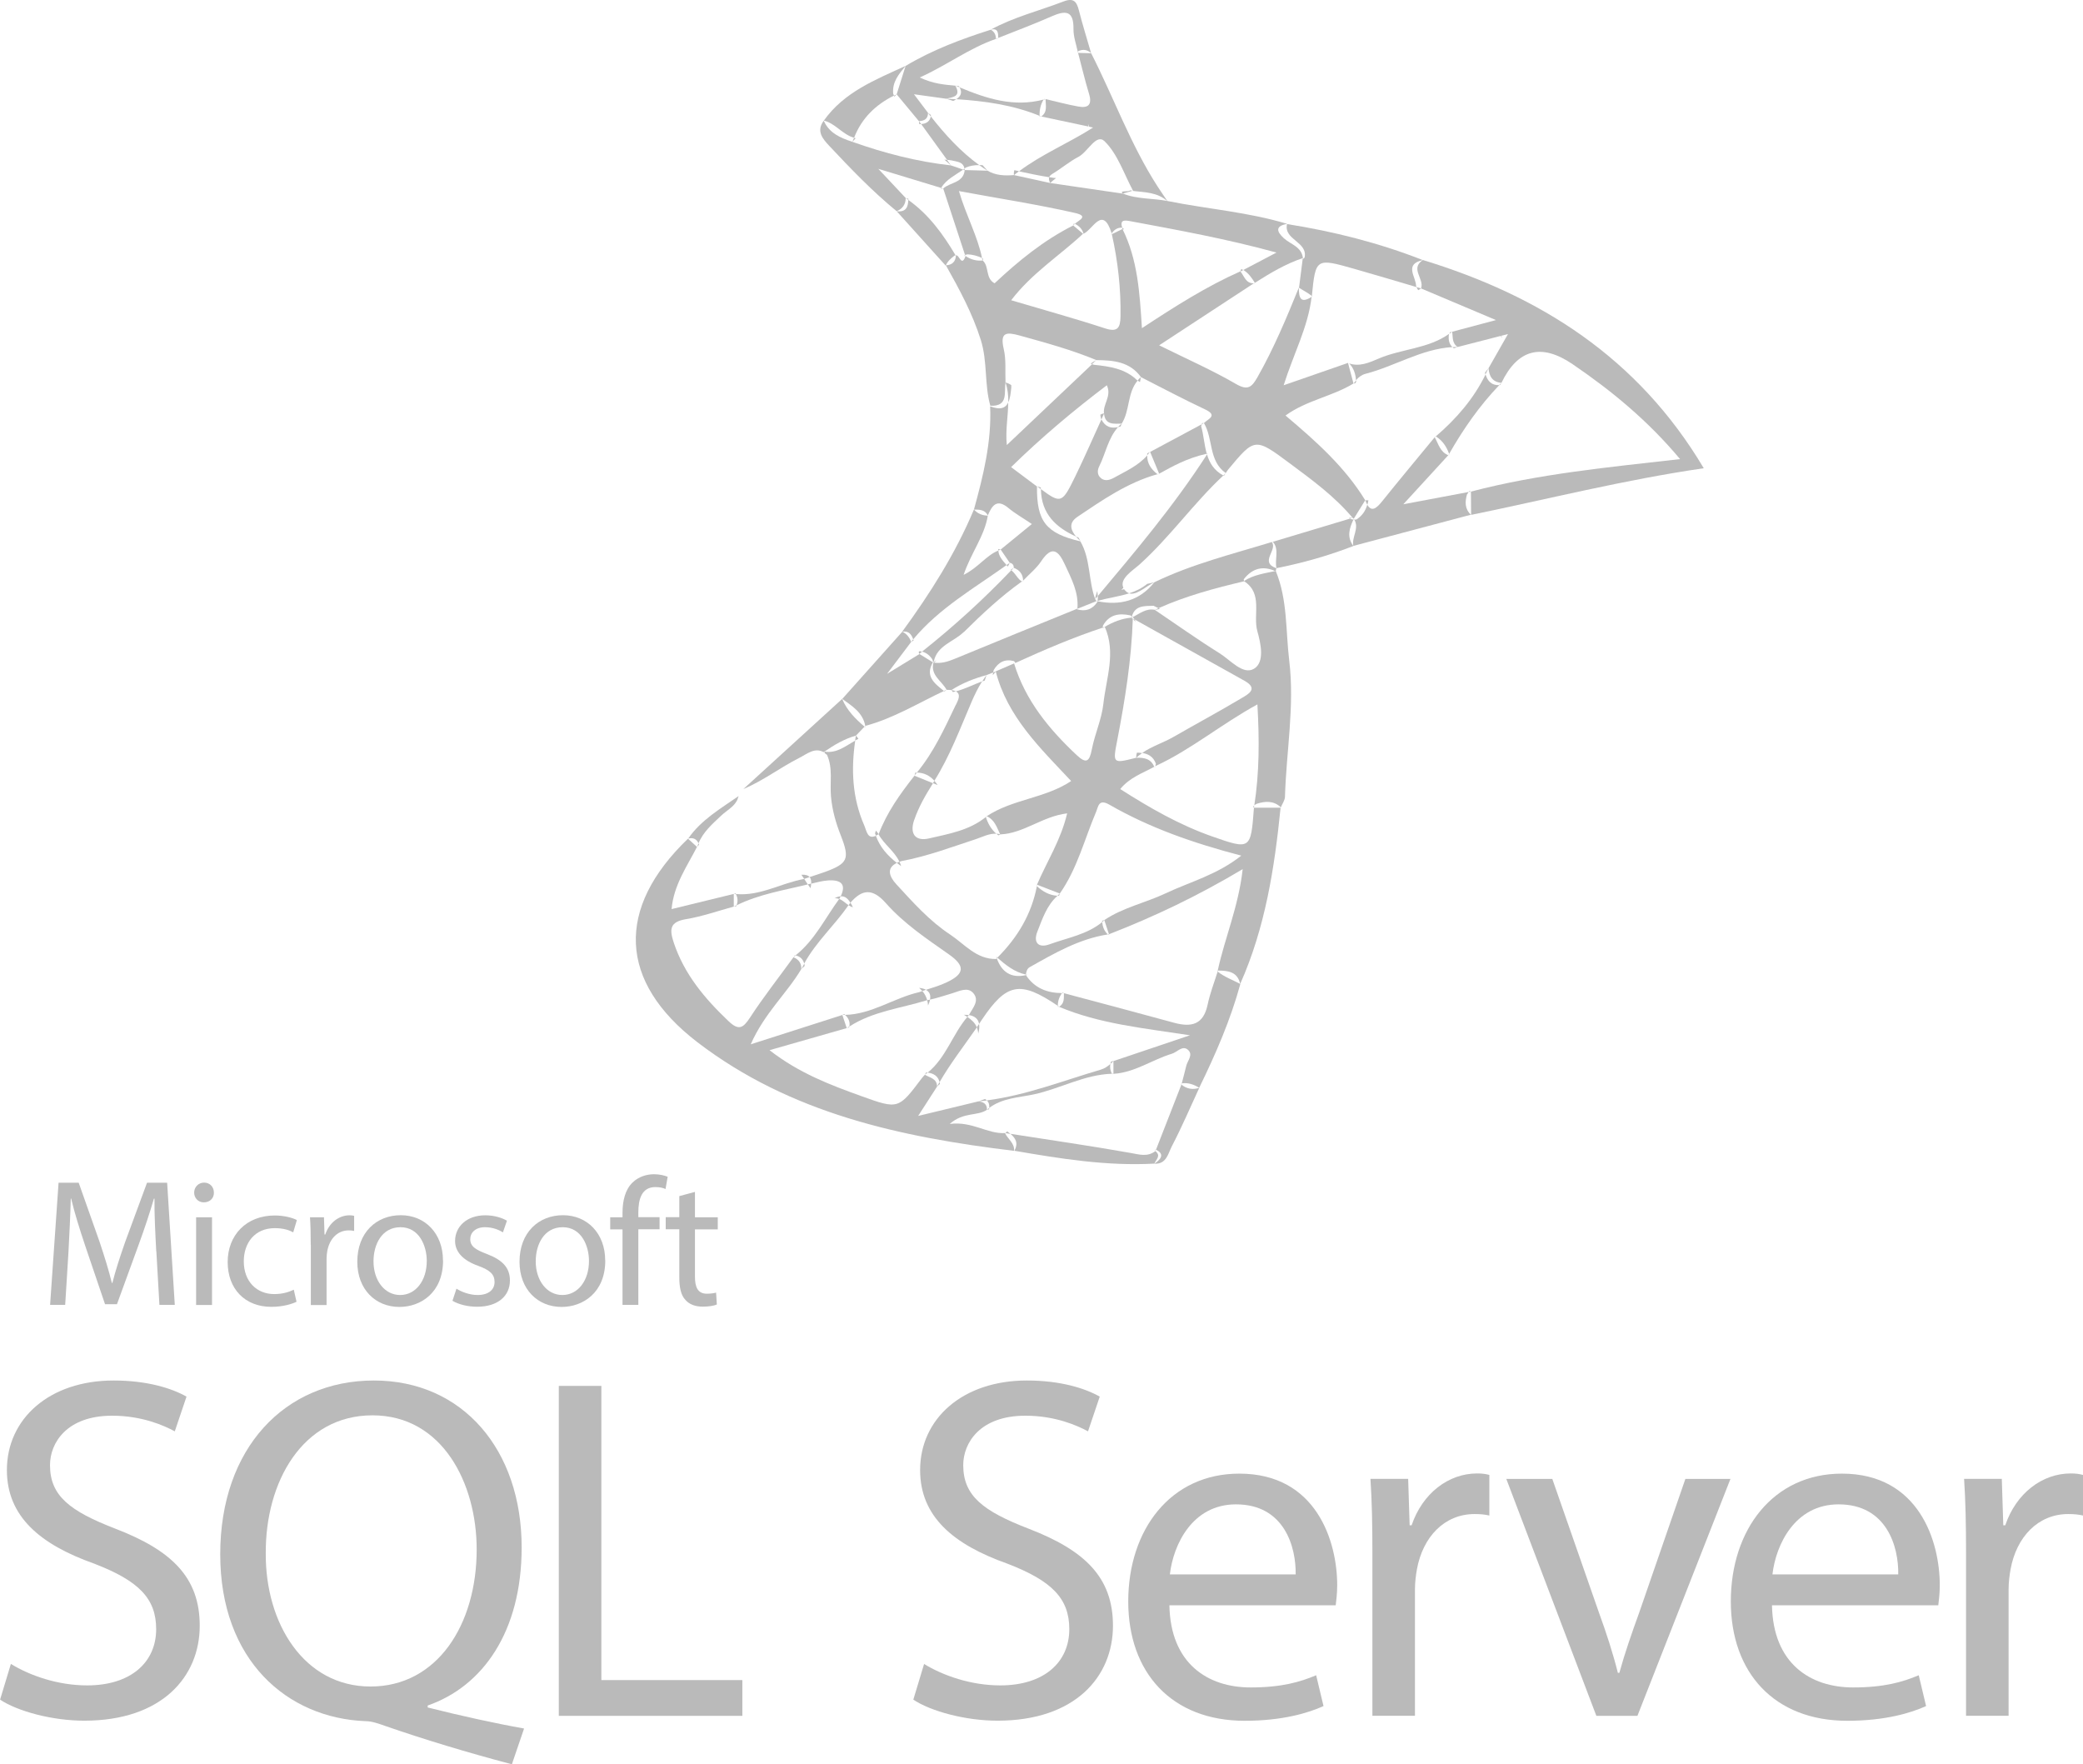 <?xml version="1.0" encoding="UTF-8"?>
<svg id="Capa_2" data-name="Capa 2" xmlns="http://www.w3.org/2000/svg" viewBox="0 0 223.69 189.45">
  <defs>
    <style>
      .cls-1 {
        fill: #bababa;
        stroke-width: 0px;
      }
    </style>
  </defs>
  <g id="Capa_1-2" data-name="Capa 1">
    <g>
      <g>
        <path class="cls-1" d="m107.98,41.07s0,0,0,0c-.05-1.2.08-2.44-.19-3.59-.43-1.84.3-1.84,1.71-1.45,2.78.77,5.57,1.53,8.24,2.64,1.83.01,3.6.17,4.79,1.83,2.28,1.16,4.54,2.36,6.86,3.45,1.45.68.35,1.02-.1,1.48,1.01,1.69.48,4.05,2.34,5.37.09-.13.17-.27.27-.39,2.85-3.42,2.87-3.44,6.64-.63,2.38,1.77,4.78,3.52,6.7,5.81l.14.11c.41-.66.82-1.32,1.23-1.98-2.18-3.56-5.24-6.3-8.56-9.1,2.26-1.64,5.03-2.05,7.3-3.44h0c-.2-.74-.39-1.47-.59-2.21-2.17.75-4.34,1.51-6.91,2.4,1.06-3.37,2.63-6.26,3-9.49-1.27.81-1.36-.04-1.37-.99h0c-1.33,3.27-2.69,6.53-4.44,9.61-.61,1.07-1.03,1.48-2.33.72-2.55-1.48-5.26-2.67-8.23-4.14,3.51-2.3,6.84-4.48,10.17-6.66h0c-.88.03-1.03-.78-1.45-1.28-3.65,1.62-7.01,3.76-10.57,6.1-.24-3.82-.46-7.39-2.09-10.65-.38.19-.76.38-1.14.56h0c.65,2.91.98,5.85.93,8.83-.02,1.2-.29,1.74-1.69,1.27-3.27-1.07-6.59-1.98-10.05-3.01,2.2-2.89,5.19-4.78,7.72-7.14-.35-.3-.7-.59-1.06-.89-3.16,1.59-5.87,3.8-8.44,6.21-1.02-.54-.55-1.81-1.28-2.45-.67.07-1.28-.1-1.84-.48h0c-.43,1.24-.68-.18-1.03-.07-.04.68-.4,1.03-1.08,1.07h0c1.45,2.58,2.85,5.16,3.75,8.02.73,2.33.37,4.76,1.02,7.06h0c2,.09,1.44-1.47,1.64-2.54Z"/>
        <path class="cls-1" d="m134.66,86.73h0c-.34,4.52-.35,4.54-4.54,3.07-3.48-1.23-6.66-3.05-9.82-5.07,1.03-1.26,2.42-1.71,3.65-2.39-.36-.89-1.12-1-1.94-.97,0,0,0,0,0,0-2.54.64-2.52.64-2.02-1.94.83-4.3,1.52-8.61,1.66-13l-.16-.11h0c-1.03.1-1.97.47-2.85.99,0,0,0,0,0,0,1.23,2.77.15,5.53-.15,8.26-.18,1.66-.92,3.24-1.24,4.9-.25,1.27-.56,1.61-1.62.62-2.97-2.79-5.51-5.86-6.73-9.85l-1.97.85h0c1.25,4.89,4.77,8.23,8.1,11.78-2.81,1.87-6.31,1.94-9.07,3.78,0,0,0,0,0,0,0,0,0,0,0,0,.86.37,1.09,1.21,1.45,1.95,2.52-.1,4.52-1.94,7.19-2.26-.68,2.88-2.18,5.18-3.24,7.66.82.32,1.63.63,2.45.95,0,0,0,0,0,0,0,0,0,0,0,0,1.87-2.66,2.64-5.81,3.89-8.75.25-.59.27-1.46,1.44-.79,4.31,2.48,8.99,4.12,14.16,5.47-2.63,2.08-5.51,2.81-8.13,4.05-2.16,1.02-4.56,1.51-6.58,2.87,0,0,0,0,0,0h0c.17.51.34,1.01.5,1.52,0,0,0,0,0,0,0,0,0,0,0,0,4.85-1.88,9.53-4.11,14.36-6.99-.45,4.03-1.92,7.38-2.68,10.89h0s0,0,0,0c1.08.01,2.12.1,2.41,1.44h0s0,0,0,0c2.69-6.03,3.69-12.44,4.34-18.93t0,0c-.96,0-1.92,0-2.89,0,0,0,0,0,0,0Z"/>
        <path class="cls-1" d="m107.95,121.67h0c-1.93.12-3.5-1.29-5.96-.98,1.5-1.32,2.96-.81,4-1.52h0c.01-.63-.37-.85-.93-.9,0,0,0,0,0,0-1.98.48-3.96.96-6.46,1.56.83-1.3,1.43-2.23,2.03-3.15,0,0,0,0,0,0,0-.86-.77-.95-1.31-1.27-.11.12-.22.23-.32.36-2.51,3.33-2.52,3.37-6.48,1.94-3.36-1.21-6.71-2.47-9.88-4.94,3-.86,5.65-1.61,8.29-2.37-.16-.47-.31-.94-.47-1.41,0,0,0,0,0,0h0c-3.11.99-6.21,1.99-9.84,3.15,1.48-3.36,3.87-5.45,5.43-8.08,0,0,0,0,0,0,.03-.63-.28-1.03-.84-1.27-1.56,2.15-3.21,4.25-4.66,6.47-.75,1.15-1.22,1.44-2.33.38-2.54-2.42-4.74-5.02-5.87-8.43-.48-1.45-.41-2.22,1.33-2.51,1.73-.29,3.42-.88,5.12-1.35h0c0-.45,0-.91,0-1.36-2.16.53-4.32,1.05-6.68,1.63.24-2.62,1.66-4.58,2.73-6.68-.32-.29-.64-.59-.97-.88,0,0,0,0,0,0,0,0,0,0,0,0-7.78,7.48-7.47,15.35,1.02,21.86,10.01,7.66,21.84,10.19,34,11.66.07-.84-.68-1.26-.97-1.91h0Z"/>
        <path class="cls-1" d="m182.96,50.27c-7.08-11.89-17.58-18.51-30.16-22.35h0c-1.42.93.2,2.05-.2,3.05,2.48,1.05,4.97,2.1,8.05,3.4-1.96.52-3.33.89-4.7,1.25,0,0,0,0,0,0,0,0,0,0,0,0,.08.59-.03,1.24.59,1.64h0c1.74-.45,3.48-.89,5.4-1.39-.78,1.37-1.43,2.52-2.09,3.67.07.87.42,1.49,1.39,1.57q2.61-5.42,7.63-2.01c4.18,2.85,8.07,6.04,11.55,10.2-7.73.88-15.19,1.58-22.46,3.49,0,.83.02,1.66.02,2.5h0c8.24-1.69,16.4-3.76,24.98-5.01Z"/>
        <path class="cls-1" d="m120.56,20.79s0,0,0,0c-2.6-.38-5.19-.76-7.79-1.14-1.29-.28-2.59-.57-3.88-.85h0c-.99.08-1.95.05-2.84-.47,0,0,0,0,0,0,0,0,0,0,0,0-.82-.02-1.64-.05-2.45-.07-.14,1.4-1.56,1.3-2.31,1.98.78,2.38,1.56,4.75,2.34,7.13.09-.01.18-.03.27-.06.55.03,1.07.16,1.56.4-.49-2.39-1.71-4.56-2.48-7.19,4.32.8,8.43,1.43,12.47,2.35,1.49.34.44.76-.02,1.16.46.24.8.57.93,1.07,1.01-.45,2.06-3.1,3.02-.04.28-.4.63-.64,1.13-.61-.15-.52-.14-.88.71-.73,5.25.98,10.51,1.93,15.86,3.4-1.19.62-2.38,1.24-3.56,1.87.54.32.9.84,1.24,1.38,1.64-1.04,3.3-2.04,5.16-2.66-.15-1.23-1.32-1.46-2.05-2.13-.77-.7-.96-1.31.36-1.54h0c-4.19-1.27-8.56-1.59-12.83-2.45h0c-1.6-.32-3.28-.18-4.83-.81,0,0,0,0,0,0Z"/>
        <path class="cls-1" d="m106.09,55.32h0c.45-1.04.96-1.8,2.19-.78.73.61,1.57,1.08,2.53,1.73-1.21.99-2.28,1.87-3.35,2.74.32.47.65.94.97,1.42.29.06.45.23.43.54.63.24,1,.68,1.01,1.38.65-.69,1.42-1.3,1.94-2.08,1.16-1.75,1.86-1.14,2.54.34.7,1.52,1.51,3,1.35,4.76.68-.27,1.37-.54,2.05-.82,0,0,0,0,0,0,0,0,0,0,0,0-.04-.07-.09-.15-.14-.21-.74-2.02-.48-4.29-1.59-6.21-3.69-.86-4.7-2.14-4.66-5.89-.89-.67-1.78-1.33-2.78-2.08,3.25-3.18,6.65-6.04,10.28-8.79.56,1.17-.46,2.05-.3,3.05.13,1.24,1.06,1.08,1.9,1.07.89-1.4.59-3.3,1.7-4.61-1.29-1.3-2.99-1.53-4.69-1.71-.06-.02-.13-.04-.19-.06-2.98,2.83-5.97,5.66-9.16,8.68-.16-1.63.15-3.13.15-4.57-.27.57-.8.85-1.94.41.17,3.81-.74,7.46-1.74,11.09.59,0,1.17,0,1.49.62Z"/>
        <path class="cls-1" d="m133.6,62.41s0,0,0,0c2.07,1.34.92,3.6,1.43,5.39.35,1.24.83,3.32-.38,4.02-1.18.68-2.51-.94-3.68-1.67-2.37-1.48-4.65-3.1-6.97-4.67-.94-.18-1.61.42-2.36.78.08.08.15.17.21.26,3.93,2.19,7.86,4.39,11.79,6.58,1.52.85.43,1.43-.28,1.85-2.42,1.44-4.9,2.78-7.34,4.18-1.09.63-2.32,1-3.36,1.72.65.11,1.2.4,1.47,1.16-.02.09-.04.18-.07.26,3.82-1.75,7.07-4.5,10.97-6.63.22,3.83.21,7.34-.33,10.83.08-.06.17-.12.26-.16.93-.3,1.82-.34,2.59.38h0c.15-.37.42-.74.44-1.11.14-4.88,1.05-9.76.46-14.62-.39-3.22-.17-6.56-1.45-9.65h0c-1.17.25-2.36.41-3.4,1.07Z"/>
        <path class="cls-1" d="m136.59,58.2c-4.25,1.3-8.59,2.37-12.62,4.32h0,0c-1.61,2.01-3.7,2.53-6.12,2.04,0,.03,0,.06-.01.09-.54.8-1.28,1.05-2.2.77,0,0-.01-.02-.02-.03-4.36,1.78-8.72,3.54-13.06,5.34-.75.31-1.48.55-2.29.42,0,0,0,0-.01.01h0s0,0,0,0c0,0-.02,0-.02-.01-.35,1.37.9,1.96,1.41,2.92h0s0,0,0,0c.17.01.35.02.52.03,1.17-.75,2.45-1.25,3.78-1.61h0c.24-.09.47-.19.71-.28.02-.09.03-.17.05-.26.5-.84,1.2-1.22,2.18-.96.06.06.11.13.17.19,3.07-1.4,6.18-2.73,9.38-3.79,0-.06,0-.12-.01-.18.66-1.21,1.72-1.4,2.95-1.13.06.03.11.08.17.12.33-1.21,1.37-1.12,2.33-1.15.18.08.35.17.53.26,2.95-1.32,6.05-2.15,9.19-2.89h0s0,0,0,0c0,0,0,0,0,0-.02-.07-.03-.14-.04-.21.92-1.19,2.07-1.5,3.44-.86,0-.11.04-.22.08-.33-1.87-.64.13-1.95-.49-2.8Z"/>
        <path class="cls-1" d="m121.51,66.32s.08-.04.12-.06c-.03-.02-.06-.04-.09-.07-.01.04-.02.08-.03.12h0Z"/>
        <path class="cls-1" d="m115.77,5.67h0s0,0,0,0c.39,1.47.74,2.96,1.18,4.41.35,1.15-.07,1.56-1.15,1.36-1.18-.21-2.35-.53-3.52-.8,0,.66.24,1.38-.46,1.87,0,0,0,0,0,0,0,0,0,0,0,0,1.63.35,3.27.7,5.04,1.07.04-.03.04-.08.01-.13-.12-.23.11,0,.06.15.15.03.3.06.45.1-2.69,1.71-5.53,2.87-7.95,4.7,1.07.23,2.15.46,3.24.63.04-.12.15-.23.33-.35.96-.57,1.82-1.32,2.8-1.83,1.03-.53,1.92-2.56,2.82-1.68,1.41,1.38,2.08,3.51,3.06,5.32-.02,0-.03,0-.05.01,1.31.16,2.67.13,3.75,1.12,0,0,0,0,0,0-.35-.53-.72-1.05-1.06-1.58-2.91-4.51-4.72-9.57-7.14-14.32h0s0,0,0,0c-.47-.01-.94-.02-1.41-.04Z"/>
        <path class="cls-1" d="m129.68,107.9c-.45,2.13-1.74,2.43-3.58,1.93-3.94-1.08-7.9-2.13-11.85-3.18,0,.55.06,1.12-.52,1.46,0,0,0,0,0,0,0,0,0,0,0,0,4.34,1.83,8.98,2.28,14.06,3.06-3.02,1.02-5.62,1.89-8.22,2.77,0,.46,0,.92,0,1.37,2.3-.14,4.16-1.52,6.28-2.16.57-.17,1.13-.94,1.72-.42.61.53-.06,1.17-.19,1.76-.14.62-.32,1.23-.47,1.84.69-.09,1.3.12,1.87.48,1.76-3.61,3.36-7.27,4.42-11.15-.82-.43-1.71-.75-2.44-1.33-.37,1.19-.83,2.36-1.08,3.58Z"/>
        <path class="cls-1" d="m157.57,53.06c.05-.08.09-.16.14-.23-2.26.43-4.53.85-7.01,1.32,1.69-1.85,3.26-3.56,4.83-5.27-.88-.34-1.06-1.22-1.46-1.93-1.89,2.3-3.8,4.58-5.66,6.9-.61.76-1.12,1.14-1.58.35-.19.65-.55,1.2-1.18,1.59-.07.01-.14.01-.21.01.56.95-.31,1.88-.11,2.82h0c4.21-1.12,8.42-2.23,12.63-3.35h0c-.69-.64-.64-1.42-.41-2.22Z"/>
        <path class="cls-1" d="m92.91,77.95c3.02-.8,5.67-2.44,8.46-3.75-1-.8-2.06-1.58-1.19-3.08-.48-.3-.96-.59-1.44-.89-1,.61-2,1.22-3.48,2.13,1.07-1.42,1.83-2.43,2.59-3.43h0c-.18-.49-.48-.87-.95-1.1h0c-2.15,2.41-4.3,4.82-6.45,7.22,1.06.77,2.21,1.46,2.47,2.9Z"/>
        <path class="cls-1" d="m140.1,27.66c-.07.06-.14.12-.21.18-.13,1.02-.26,2.04-.39,3.06.46.3.96.54,1.38.89.4-4.09.44-4.09,4.59-2.91,2.22.63,4.44,1.3,6.66,1.95-.02-.04-.04-.08-.06-.12-.01-1-1.32-2.34.73-2.78-4.71-1.85-9.59-3.08-14.59-3.87h0c-.37,1.72,2.25,1.88,1.89,3.6Z"/>
        <path class="cls-1" d="m97.27,21.27h0c-.86-.91-1.71-1.82-2.95-3.14,2.55.77,4.66,1.41,6.75,2.05.55-.93,1.53-1.37,2.36-1.97-.44-.15-.87-.3-1.31-.45,0,0,0,0,0,0,0,0,0,0,0,0-3.63-.4-7.14-1.31-10.58-2.53,0,0,0,0,0,0,0,0,0,0,0,0-1.28-.42-2.49-.93-3.08-2.27,0,0,0,0,0,0-.84,1.13-.1,1.96.6,2.71,2.3,2.45,4.62,4.87,7.23,7.01.62-.26.97-.72.97-1.41Z"/>
        <path class="cls-1" d="m98.07,68.65c2.79-3.35,6.54-5.48,10.02-7.97-.01-.01-.02-.02-.03-.04-.39-.45-.81-.9-.85-1.52-1.32.53-2.15,1.83-3.73,2.61.81-2.39,2.25-4.17,2.6-6.36-.59-.01-1.09-.21-1.49-.66-1.98,4.72-4.7,9.01-7.71,13.13h0c.7-.13,1,.28,1.19.82Z"/>
        <path class="cls-1" d="m88.42,80.77s.08-.05.13-.07c0,0,0,0,0,0,1.05-.72,2.13-1.36,3.37-1.71,0,0,0,0,0,0h0c.31-.32.61-.64.92-.96-.98-.84-1.89-1.74-2.4-2.98-3.54,3.23-7.07,6.45-10.61,9.68h0c2.12-.89,3.95-2.31,5.99-3.34.82-.41,1.65-1.16,2.61-.63Z"/>
        <path class="cls-1" d="m98.69,13.01c.56-.03.97-.24.97-.89-.42-.56-.84-1.12-1.51-2,1.38.19,2.42.34,3.45.48h0s0,0,0,0c.75-.17,1.65-.24.99-1.4-1.19-.11-2.38-.2-3.82-.88,2.93-1.32,5.33-3.16,8.18-4.14,0-.43-.16-.77-.55-.99,0,0,0,0,0,0,0,0,0,0,0,0-3.17,1.01-6.28,2.17-9.15,3.89-.32,1.02-.64,2.03-.96,3.05.8.96,1.6,1.92,2.39,2.88Z"/>
        <path class="cls-1" d="m145.35,55.8c-.12-.01-.25-.05-.36-.1,0,0-.01,0-.02-.01-2.76.83-5.52,1.66-8.28,2.49.72.81.17,1.91.39,2.83,2.82-.56,5.58-1.34,8.26-2.38h0c-.73-.96-.44-1.89,0-2.83Z"/>
        <path class="cls-1" d="m145.35,55.8s.07,0,.1,0c-.02-.03-.04-.07-.06-.1-.01.03-.03.06-.04.09Z"/>
        <path class="cls-1" d="m96.01,10.27c-.03-.07-.06-.13-.09-.2-.13-1.26.61-2.12,1.34-3-3.24,1.49-6.61,2.8-8.79,5.88,0,0,0,0,0,0,1.25.3,2.01,1.51,3.25,1.84.81-2.09,2.3-3.54,4.29-4.53Z"/>
        <path class="cls-1" d="m124.07,123.61s0,0,0,0c0,0,0,0,0,0-.86.65-1.72.36-2.69.19-4.28-.76-8.58-1.38-12.87-2.05.52.45.89.97.42,1.82,4.98.86,9.96,1.66,15.04,1.38.17-.44.74-.84.11-1.34Z"/>
        <path class="cls-1" d="m107.2,4.04s-.05.04-.07.06c1.93-.77,3.87-1.49,5.77-2.33,1.52-.67,2.41-.67,2.38,1.36-.01.81.29,1.62.46,2.43.02-.02.03-.05.06-.07.5-.23.96-.16,1.37.21-.44-1.53-.92-3.05-1.31-4.59-.24-.94-.56-1.37-1.66-.95-2.6,1-5.33,1.67-7.8,3.02.77-.18.79.33.8.86Z"/>
        <path class="cls-1" d="m102.5,27.45s.08-.02.12-.03c-1.35-2.28-2.89-4.4-5.08-5.95-.02.76-.25,1.34-1.25,1.21,1.76,1.95,3.51,3.9,5.27,5.85h0c.19-.47.55-.78.94-1.08Z"/>
        <path class="cls-1" d="m126.87,116.46c-.91,2.33-1.82,4.66-2.73,7,.84.41.69.92-.17,1.5,1.31.07,1.47-1.11,1.87-1.87,1.07-2.05,1.98-4.18,2.95-6.28,0,0,0,0,0,0,0,0,0,0,0,0-.71.24-1.35.11-1.92-.34Z"/>
        <path class="cls-1" d="m75.01,90.56c.5-1.23,1.49-2.08,2.44-2.98.58-.55,1.37-.93,1.73-1.69.05-.13.1-.27.14-.41-1.95,1.36-4.03,2.56-5.42,4.57.6-.15.92.09,1.11.5Z"/>
        <path class="cls-1" d="m75.07,90.7s-.04-.1-.06-.14c-.05.12-.1.25-.14.38h0s0,0,0,0c.06-.08.13-.16.2-.24Z"/>
        <path class="cls-1" d="m161.26,36.26c.11-.15-.25-.29-.04-.09.03.03.04.06.04.09Z"/>
        <path class="cls-1" d="m146.62,53.73h0c.07.19.14.35.22.47.05-.16.08-.32.11-.48-.1,0-.21.01-.32,0Z"/>
        <path class="cls-1" d="m144.86,55.59s.07.06.11.09c.09-.03.19-.06.28-.08-.13,0-.26,0-.39,0Z"/>
        <path class="cls-1" d="m136.59,58.2s.07-.02.1-.03c0,0-.02-.02-.02-.03-.02.02-.05.04-.07.06Z"/>
        <path class="cls-1" d="m140.87,31.79s0,.07-.01.11c.03-.02.05-.04.07-.05-.02-.02-.04-.04-.06-.05Z"/>
        <path class="cls-1" d="m152.12,30.83c.05.12.11.23.18.33.1-.05.2-.11.3-.19h0s0,0,0,0c-.16-.05-.32-.09-.48-.14Z"/>
        <path class="cls-1" d="m134.73,30.39s-.06.04-.09.06c.04,0,.07-.01.11-.02,0-.01-.02-.02-.02-.04Z"/>
        <path class="cls-1" d="m139.49,30.9s-.01,0-.02-.01c0,0,0,.02.02.02h0s0,0,0-.01Z"/>
        <path class="cls-1" d="m139.88,27.83s0-.07.01-.11c-.03.06-.06.11-.09.17.02-.02.05-.04.08-.06Z"/>
        <path class="cls-1" d="m120.56,24.47s-.04,0-.06,0c.01.05.03.1.04.15.06,0,.12.01.17.01-.05-.05-.1-.11-.15-.16Z"/>
        <path class="cls-1" d="m133.3,28.9c-.04.08-.08.16-.1.26.1-.05.2-.1.3-.16-.06-.04-.13-.07-.19-.11Z"/>
        <path class="cls-1" d="m119.34,25.12s0,0,0,0c.02.02.04.03.06.05h0s-.02-.06-.03-.1c0,.01-.02.02-.03.04Z"/>
        <path class="cls-1" d="m116.34,25.12s-.03.01-.04.02c.01,0,.03,0,.04,0,0,0,0,0,0-.01Z"/>
        <path class="cls-1" d="m124.47,50.87c1.47-.8,2.93-1.65,5.12-2.15-.27-.95-.33-2-.6-2.96.04-.07.05-.14.08-.21-1.85.99-3.71,1.99-5.56,2.98.32.78.65,1.56.97,2.34Z"/>
        <path class="cls-1" d="m120.8,63.39s-.05-.08-.08-.12c-.1.02-.2.05-.3.07.07-.07.15-.14.22-.22-.46-.98.99-1.84,1.74-2.51,3.26-2.94,5.79-6.56,8.99-9.55-1.02-.56-1.48-1.36-1.75-2.26-3.66,5.66-7.72,10.42-11.73,15.21.02.17,0,.34-.02.51,1.11-.31,2.3-.46,3.4-.81-.16-.05-.31-.15-.45-.32Z"/>
        <path class="cls-1" d="m117.75,64.54s.07.01.1.02c0-.02,0-.03,0-.05-.04.01-.07.02-.11.03Z"/>
        <path class="cls-1" d="m131.42,51.09s.02,0,.02,0c.06-.1.13-.19.19-.28-.09.08-.18.17-.27.26.02.01.03.02.05.03Z"/>
        <path class="cls-1" d="m121.25,63.71c.8.26,1.85-.78,2.72-1.19-.26.06-.52.12-.78.18-.58.48-1.24.79-1.93,1.01Z"/>
        <path class="cls-1" d="m105.45,27.72c.02.1.05.19.06.29.02-.08.04-.15.06-.23-.04-.02-.08-.04-.12-.06Z"/>
        <path class="cls-1" d="m115.41,24.05s-.06-.03-.09-.05c-.03.08-.06.16-.08.25.03-.07.09-.13.17-.2Z"/>
        <path class="cls-1" d="m108.61,41.37c-.15-.12-.36-.23-.63-.3h0c.24.7.31,1.41.3,2.13.2-.42.26-1,.32-1.57,0-.08,0-.17,0-.25Z"/>
        <path class="cls-1" d="m117.13,39.05c.05.01.1.03.15.04.15-.14.3-.28.45-.43-.21.12-.4.25-.6.38Z"/>
        <path class="cls-1" d="m122.42,41.02c.03-.17.07-.35.1-.52-.14.11-.25.24-.36.36,0,0,.02.01.02.02.08.05.16.09.23.14Z"/>
        <path class="cls-1" d="m129.06,45.55c.07-.04.15-.08.22-.12-.06,0-.12,0-.18,0-.01.04-.03.08-.05.13Z"/>
        <path class="cls-1" d="m144.85,39.01s.02,0,.03.01c.5.51.69,1.13.74,1.81.27-.33.61-.58,1.02-.69,3.15-.81,6-2.67,9.33-2.87-.36-.34-.44-.8-.38-1.33.01-.04.03-.07.04-.1-2.28,1.63-5.16,1.61-7.64,2.69-.98.42-2.02.88-3.15.48Z"/>
        <path class="cls-1" d="m145.63,40.95s0-.08,0-.12c-.09.11-.18.24-.26.37.07-.02.13-.05.2-.07.02-.06.05-.11.07-.17Z"/>
        <path class="cls-1" d="m156.13,37.4c.13-.05.27-.1.4-.14h0c-.19,0-.37,0-.55.02.05.04.09.08.15.12Z"/>
        <path class="cls-1" d="m144.78,38.98s0,0,0,0c.02,0,.05.01.07.02-.02,0-.04-.01-.07-.02Z"/>
        <path class="cls-1" d="m155.64,35.85c.1-.07.21-.15.31-.23-.08.02-.16.04-.24.06-.02.05-.04.11-.06.17Z"/>
        <path class="cls-1" d="m103.62,27.38s-.05,0-.07,0c.04.05.08.1.12.14h0c-.02-.05-.03-.1-.05-.15Z"/>
        <path class="cls-1" d="m101.29,20.25c-.07-.02-.14-.04-.22-.07-.01.02-.03.05-.04.07.09,0,.17,0,.26,0Z"/>
        <path class="cls-1" d="m102.62,27.43s.01.02.02.03c0-.01,0-.02,0-.04,0,0-.01,0-.02,0Z"/>
        <path class="cls-1" d="m97.27,21.27c.1.07.19.14.28.2,0-.04,0-.08,0-.12-.09-.03-.19-.06-.28-.08Z"/>
        <path class="cls-1" d="m130.77,104.32s.02-.07.04-.11c-.03.02-.06.04-.09.06.02.02.04.03.06.05Z"/>
        <path class="cls-1" d="m106.95,72.09c-.1.04-.2.08-.3.12-.02.1-.03.2-.04.29.12-.13.23-.27.34-.41Z"/>
        <path class="cls-1" d="m134.66,86.73c.01-.07.02-.15.03-.22-.05.03-.08.07-.12.11.03.04.05.07.09.11Z"/>
        <path class="cls-1" d="m124.03,82.36s.02-.04.02-.06c-.03.01-.06.03-.09.04.02,0,.04.01.07.02Z"/>
        <path class="cls-1" d="m121.92,66.75s-.01-.1-.02-.15c-.02-.03-.04-.05-.06-.08-.06-.03-.12-.07-.18-.1.08.11.16.22.25.32Z"/>
        <path class="cls-1" d="m122.02,81.37h0c.2-.19.41-.35.63-.5-.18-.03-.36-.05-.55-.05-.06.16-.09.33-.08.55Z"/>
        <path class="cls-1" d="m109.08,71.21s-.02-.02-.03-.03c-.04.02-.09.04-.13.06.05,0,.1-.02.15-.03Z"/>
        <path class="cls-1" d="m118.66,67.31h0c-.08.02-.15.05-.23.08,0,.02,0,.04,0,.06.07-.05.15-.09.22-.13Z"/>
        <path class="cls-1" d="m98.18,88.04c.47-1.37,1.19-2.63,1.96-3.85.02-.03.04-.06.05-.09-.66-.27-1.33-.54-1.99-.8-1.53,1.94-2.97,3.95-3.85,6.29.59,1.09,1.71,1.81,2.24,2.95.07-.02.13-.05.2-.07,2.78-.52,5.41-1.51,8.08-2.39.69-.23,1.37-.6,2.12-.55-.54-.48-.9-1.09-1.12-1.8-1.77,1.44-3.98,1.81-6.1,2.3-1.49.34-2.1-.5-1.6-1.98Z"/>
        <path class="cls-1" d="m107,89.52c.07.06.14.12.21.18.08-.03.15-.07.23-.1,0,0,0,0,0,0h0c-.15-.05-.29-.07-.43-.08Z"/>
        <path class="cls-1" d="m105.88,87.72s.07-.05.1-.07c-.04.01-.07.02-.11.03,0,.01,0,.03.01.04Z"/>
        <path class="cls-1" d="m110.17,104.64c.04-.31.13-.63.4-.78,2.66-1.5,5.31-3.04,8.4-3.52-.38-.36-.57-.81-.6-1.33-1.64,1.35-3.74,1.69-5.66,2.39-1.17.43-1.78-.16-1.31-1.36.54-1.37,1.01-2.82,2.16-3.85-.86-.05-1.57-.45-2.21-1.03-.58,3.02-2.09,5.53-4.25,7.68.91.79,1.85,1.55,3.07,1.81Z"/>
        <path class="cls-1" d="m119.01,100.38s.08-.05.12-.07c-.05,0-.1.02-.16.03.01.01.02.03.04.04Z"/>
        <path class="cls-1" d="m113.72,96.19c.04-.08.07-.16.11-.25-.1.08-.19.16-.28.24.06,0,.11,0,.17,0Z"/>
        <path class="cls-1" d="m118.37,99.01c.09-.07.17-.14.25-.22-.09.03-.18.06-.27.09,0,.05,0,.09.01.13Z"/>
        <path class="cls-1" d="m111.31,95.12s.02.02.04.03c.01-.05.03-.11.04-.16,0,0,0,0,0,0,0,0,0,0,0,0-.02.04-.05.09-.07.13Z"/>
        <path class="cls-1" d="m107.95,121.67c.19.03.37.06.56.09-.11-.09-.22-.18-.34-.27-.07.06-.15.12-.22.19Z"/>
        <path class="cls-1" d="m126.87,116.46s.03-.09.05-.13c-.03.03-.06.07-.1.1.01.01.03.02.04.03Z"/>
        <path class="cls-1" d="m124.07,123.61l.06-.16s-.03-.02-.05-.02c0,.06,0,.12-.01.18Z"/>
        <path class="cls-1" d="m105.98,118.16c.2.2.29.46.25.81,1.4-1.06,3.17-1.11,4.77-1.45,2.85-.61,5.46-2.14,8.44-2.22-.02-.02-.04-.03-.06-.05-.16-.34-.2-.67-.14-1-.3.27-.63.49-1.03.61-4.05,1.19-8.01,2.75-12.22,3.3Z"/>
        <path class="cls-1" d="m105.79,118.01c-.24.09-.49.17-.73.26,0,0,0,0,0,0,.31-.03.61-.06.92-.1-.06-.06-.12-.11-.19-.15Z"/>
        <path class="cls-1" d="m119.31,114c-.03.08-.05.17-.07.25.12-.1.23-.21.34-.33h0c-.09.03-.18.05-.27.08Z"/>
        <path class="cls-1" d="m106.21,119.13c.01-.06.02-.1.02-.16-.08.06-.16.12-.24.19h0c.07-.01.14-.03.22-.04Z"/>
        <path class="cls-1" d="m119.48,115.34s.07-.03.11-.04c-.05,0-.1,0-.15,0,.01.01.03.03.04.04Z"/>
        <path class="cls-1" d="m104.9,110.31c-.2-.48-.58-.82-1.02-1.11-1.59,1.86-2.29,4.39-4.26,5.98.65.08,1.11.37,1.28,1.02,1.15-1.99,2.56-3.81,3.87-5.69.04-.06.08-.12.13-.19Z"/>
        <path class="cls-1" d="m100.94,116.39c-.01-.07-.02-.14-.04-.2-.09.16-.19.32-.28.49h0c.11-.09.21-.19.31-.28Z"/>
        <path class="cls-1" d="m99.46,115.16c-.05.08-.09.16-.14.24.1-.07.2-.15.3-.23-.05,0-.11,0-.16-.01Z"/>
        <path class="cls-1" d="m99.57,107.4c-.1-.36-.27-.69-.52-.98-.11.04-.22.08-.34.12-2.71.61-5.09,2.38-7.96,2.44.37.34.56.75.46,1.25,2.52-1.63,5.5-1.95,8.29-2.81.02,0,.05-.01.07-.01Z"/>
        <path class="cls-1" d="m90.66,108.9c-.06.03-.13.05-.19.08.09,0,.18,0,.28,0-.03-.03-.05-.05-.08-.08Z"/>
        <path class="cls-1" d="m91.18,110.33s.02-.07.03-.11c-.09.06-.18.11-.26.17h0c.08-.02.16-.04.24-.07Z"/>
        <path class="cls-1" d="m90.12,96.53c-1.51,2.06-2.63,4.43-4.69,6.06.52.12.81.43.93.88,1.27-2.33,3.27-4.11,4.76-6.27-.33-.22-.62-.53-1-.67Z"/>
        <path class="cls-1" d="m86.41,103.72c0-.08-.02-.16-.04-.24-.1.19-.21.38-.3.57h0c.12-.11.23-.22.35-.34Z"/>
        <path class="cls-1" d="m85.36,102.58c-.05.07-.09.13-.14.2.08-.06.14-.12.22-.18-.03,0-.05-.01-.08-.02Z"/>
        <path class="cls-1" d="m86.36,94.38s-.02,0-.04.01c-2.45.44-4.7,1.86-7.3,1.61.22.39.23.79.08,1.21,2.42-1.19,5.06-1.61,7.65-2.24-.13-.2-.26-.39-.39-.59Z"/>
        <path class="cls-1" d="m79.03,96s-.02-.04-.03-.06c-.01,0-.02,0-.03-.01-.05.02-.1.04-.15.06h0c.07,0,.14.01.21.02Z"/>
        <path class="cls-1" d="m79.05,97.32s.03-.03.04-.05c0-.02.01-.05.02-.07-.1.05-.2.09-.29.14h0c.08,0,.15-.02.23-.02Z"/>
        <path class="cls-1" d="m157.71,52.83c.08-.01.16-.03.24-.04-.05-.03-.1-.05-.15-.07-.03.04-.06.08-.09.12Z"/>
        <path class="cls-1" d="m154.18,46.86c.73.44,1.16,1.1,1.44,1.88,1.52-2.67,3.26-5.17,5.39-7.39-.83.05-1.25-.42-1.48-1.14-1.27,2.61-3.14,4.76-5.34,6.65Z"/>
        <path class="cls-1" d="m159.52,40.21c.11-.22.22-.44.32-.67-.12.16-.25.32-.37.48.02.06.03.13.05.19Z"/>
        <path class="cls-1" d="m154.15,46.85s-.06.07-.08.11c.04-.03.07-.06.11-.09,0,0-.01,0-.02-.01Z"/>
        <path class="cls-1" d="m161.1,41.34c.04-.08.08-.15.12-.23-.08.08-.15.16-.22.24.03,0,.07,0,.1-.01Z"/>
        <path class="cls-1" d="m155.62,48.74s-.06.1-.09.15c.03-.03.07-.07.1-.1,0-.02-.01-.03-.02-.05Z"/>
        <path class="cls-1" d="m89.24,85.55c.13,1.45.52,2.82,1.05,4.16.99,2.53.77,3.01-1.7,3.92-.55.2-1.1.37-1.65.55.15.17.19.42.17.71.61-.14,1.21-.31,1.83-.35,1.49-.09,1.92.5,1.34,1.71.48-.04.79.27,1.04.69,1.26-1.46,2.38-1.59,3.83.06,1.92,2.17,4.35,3.8,6.72,5.46,1.81,1.26,1.74,2.11-.22,3.03-.71.34-1.47.56-2.22.8.41.22.54.58.44,1.05.81-.17,1.59-.45,2.39-.68.75-.22,1.64-.72,2.25-.03.73.83-.07,1.62-.46,2.37,0,0,0,0,0,0,.64.1,1,.42,1.09.95.1-.15.2-.3.3-.45,2.65-3.95,4.12-4.24,8.16-1.49-.01-.51.15-.96.45-1.37-1.59-.01-2.95-.52-3.88-1.93-1.6.36-2.6-.33-3.13-1.81-.03.02-.05.05-.07.08-2.13.03-3.39-1.6-4.94-2.63-2.22-1.46-3.98-3.45-5.76-5.38-.8-.87-1.09-1.76.04-2.31-.99-.78-1.82-1.69-2.25-2.91-.91.41-.98-.49-1.26-1.14-1.28-2.94-1.41-5.98-.96-9.08-1.03.57-1.97,1.39-3.29,1.18h0c0,.05,0,.1,0,.15.09.06.17.12.26.2.66,1.45.29,2.99.43,4.49Z"/>
        <path class="cls-1" d="m114.11,106.57s-.04.05-.05.07c.07,0,.13,0,.2,0h0s-.1-.05-.15-.07Z"/>
        <path class="cls-1" d="m96.77,93c-.05-.17-.11-.32-.18-.47-.1.04-.2.08-.29.12.15.12.31.24.46.35h0Z"/>
        <path class="cls-1" d="m110.31,104.68s-.1-.02-.14-.03c0,.02,0,.03,0,.05,0,0,0,0,.01.02.05-.01.09-.02.14-.03,0,0,0,0,0,0Z"/>
        <path class="cls-1" d="m106.99,102.74h0c.02.05.04.1.05.15.02-.02.04-.04.06-.06-.04-.03-.07-.06-.11-.1Z"/>
        <path class="cls-1" d="m113.6,108.1s.09,0,.13,0c-.05-.03-.09-.06-.13-.09,0,.03,0,.06,0,.09Z"/>
        <path class="cls-1" d="m105.05,110.99s0,0,0,0c.12-.41.14-.76.09-1.04-.08.12-.16.24-.24.36.08.2.14.43.15.68Z"/>
        <path class="cls-1" d="m103.5,108.96c.13.08.26.16.38.24.06-.06.11-.13.17-.19-.17-.03-.35-.04-.55-.04,0,0,0,0,0,0Z"/>
        <path class="cls-1" d="m98.7,106.08c.13.11.24.22.35.34.13-.05.26-.1.39-.14-.19-.1-.43-.17-.74-.2,0,0,0,0,0,0Z"/>
        <path class="cls-1" d="m99.66,107.97c.11-.23.18-.44.22-.63-.1.02-.21.05-.31.06.05.18.08.37.09.57Z"/>
        <path class="cls-1" d="m91.12,97.2c.15.1.3.18.47.22,0,0,0,0,0,0-.08-.17-.17-.34-.26-.49-.02.03-.05.05-.07.08-.04.07-.09.13-.14.19Z"/>
        <path class="cls-1" d="m90.12,96.53s.02-.03.03-.04c.05-.09.09-.17.13-.25-.19.01-.41.08-.66.22.19-.02.35.02.5.08Z"/>
        <path class="cls-1" d="m86.36,94.38c.19-.07.38-.14.58-.2-.16-.18-.43-.28-.88-.25,0,0,0,0,0,0,.1.15.2.3.3.45Z"/>
        <path class="cls-1" d="m86.76,94.97c.09.14.19.28.28.41.04-.17.06-.34.07-.5-.07.02-.15.03-.22.05-.04.01-.09.02-.13.03Z"/>
        <path class="cls-1" d="m108.92,18.28c-.04.15-.06.32-.03.52,0,0,0,0,0,0,.18-.15.36-.28.54-.42-.16-.03-.31-.07-.47-.1-.02,0-.03,0-.05,0Z"/>
        <path class="cls-1" d="m120.56,20.79c.36-.1.72-.2,1.08-.31-.09-.01-.19-.02-.28-.04-.14.21-1.18-.04-.8.34Z"/>
        <path class="cls-1" d="m112.77,19.66c.2-.19.42-.37.64-.54-.11-.01-.22-.02-.33-.03-.14-.02-.27-.04-.41-.07-.07.19,0,.4.1.63Z"/>
        <path class="cls-1" d="m105.16,17.73c-2.02-1.46-3.67-3.28-5.2-5.23-.11.54-.49.79-1.04.82.93,1.28,1.85,2.56,2.78,3.84.16.02.31.04.47.06.58.15,1.27.14,1.4.88.05-.04.1-.07.15-.11.47-.2.96-.27,1.45-.26Z"/>
        <path class="cls-1" d="m103.6,18.27h0c0-.06-.02-.11-.03-.16-.05.03-.09.07-.14.1.05.02.11.04.16.06h0Z"/>
        <path class="cls-1" d="m105.16,17.73c.29.21.58.41.89.6-.18-.2-.35-.39-.53-.59-.12,0-.24-.02-.36-.02Z"/>
        <path class="cls-1" d="m99.98,12.36c-.11-.08-.21-.16-.33-.24.1.13.2.26.3.39,0-.05.02-.09.02-.14Z"/>
        <path class="cls-1" d="m129.69,48.69s-.06.02-.1.02c0,.03.02.06.03.08.02-.04.05-.07.07-.11Z"/>
        <path class="cls-1" d="m117.88,63.92c-.01-.15-.03-.31-.04-.46-.1.27-.19.55-.23.87.09-.11.18-.21.27-.32,0-.03,0-.06,0-.08Z"/>
        <path class="cls-1" d="m115.67,55.52c2.71-1.82,5.42-3.71,8.63-4.6,0,0,0,0,0,0-.7-.54-1.13-1.19-1.1-2.02-.97,1.11-2.31,1.7-3.57,2.4-.42.23-.92.4-1.36.08-.02-.01-.03-.03-.04-.04h0s0,0,0,0c-.42-.33-.4-.84-.19-1.26.7-1.39.95-3.02,2.03-4.22-.74.17-1.37,0-1.79-.82-.93,2.04-1.83,4.1-2.81,6.12-1.4,2.85-1.51,2.98-3.69,1.36.04,2.69,1.64,4.12,3.78,5.1-.57-.68-.84-1.46.12-2.1Z"/>
        <path class="cls-1" d="m120.06,45.87c.09-.02.19-.05.28-.08.04-.11.08-.21.12-.32-.15.13-.28.26-.41.4Z"/>
        <path class="cls-1" d="m123.5,48.53h0c-.1.05-.19.1-.29.15,0,.07-.01.14-.02.21.1-.12.21-.24.3-.37h0Z"/>
        <path class="cls-1" d="m115.56,57.62c.14.17.3.34.47.49-.08-.13-.15-.26-.21-.38-.09-.04-.17-.08-.26-.12Z"/>
        <path class="cls-1" d="m124.36,50.93s.07-.04.11-.06c-.06.01-.11.04-.17.05.02,0,.04,0,.06.01Z"/>
        <path class="cls-1" d="m115.57,65.32s.03.05.04.08c.03-.01.05-.02.08-.03-.04-.02-.08-.03-.12-.04Z"/>
        <path class="cls-1" d="m118.26,45.01s.01.02.02.03c.1-.22.19-.43.29-.65-.16.02-.3.08-.41.14.02.16.05.32.1.48Z"/>
        <path class="cls-1" d="m111.77,52.35c-.13-.04-.26-.08-.4-.13.14.11.27.21.4.3,0-.06,0-.11,0-.17Z"/>
        <path class="cls-1" d="m103.49,67.89c1.96-1.94,3.98-3.84,6.25-5.45-.43-.25-.64-.76-1.01-1.09-.04-.04-.08-.08-.12-.13-2.99,3.14-6.19,6.05-9.59,8.75.47.12.82.41,1.1.83.03.09.06.18.09.26.02-.01.05-.02.07-.03.36-1.74,2.15-2.11,3.21-3.16Z"/>
        <path class="cls-1" d="m100.2,71.08s-.02,0-.02.01c0,0,0,.02-.01.03l.06.04s0,0,0,0c0-.02-.02-.05-.02-.07Z"/>
        <path class="cls-1" d="m109.77,62.46s.06-.07.09-.11c-.04.03-.08.06-.12.09.01,0,.02.01.03.02Z"/>
        <path class="cls-1" d="m100.23,71.15s.02.02.02.02c0,0,0,0,0,0t0,0s0,0,0-.01c0,0-.02,0-.03,0Z"/>
        <path class="cls-1" d="m100.28,71.05s-.02.07-.02.11c0,0,0,0,.01,0,.1-.08.2-.16.3-.24-.1.04-.19.09-.29.13Z"/>
        <path class="cls-1" d="m108.43,60.44c-.11.08-.23.16-.34.24.05.05.1.1.14.15.07-.13.14-.25.2-.39Z"/>
        <path class="cls-1" d="m98.11,68.76s-.03-.07-.04-.11c-.08.09-.16.18-.23.28h0c.09-.05.18-.11.27-.16,0,0,0,0,0,0Z"/>
        <path class="cls-1" d="m108.61,61.23c.08-.09.17-.17.25-.25-.1.06-.2.13-.31.19.02.02.04.04.06.06Z"/>
        <path class="cls-1" d="m99.02,69.98c-.09-.02-.18-.05-.27-.06-.03.02-.05.05-.08.07-.03.03.03.15.05.23h0c.1-.08.2-.16.3-.24Z"/>
        <path class="cls-1" d="m106.09,55.33h0s0,.03,0,.04c0,0,.02,0,.02,0,0-.01,0-.03-.02-.04Z"/>
        <path class="cls-1" d="m107.2,58.95c0,.06,0,.12,0,.17.08-.03.16-.07.25-.1-.09-.03-.17-.06-.25-.07Z"/>
        <path class="cls-1" d="m124.58,65.39c-.06-.03-.11-.06-.17-.08-.14.06-.28.12-.41.18.19-.03.39-.07.58-.1Z"/>
        <path class="cls-1" d="m101.37,74.21s.06.02.08.03c.06-.06.12-.11.18-.17-.09.04-.18.09-.28.13h0Z"/>
        <path class="cls-1" d="m92.91,77.95h0s-.05.05-.07.08c.02.02.05.04.07.06,0-.05,0-.09,0-.14Z"/>
        <path class="cls-1" d="m92.15,79.36s.02-.02.03-.03c-.07-.11-.16-.23-.27-.34-.03.18-.06.35-.08.53.1-.06.21-.11.32-.16Z"/>
        <path class="cls-1" d="m94.06,89.2c-.03.1-.06.19-.09.29.03.08.06.16.09.24.09-.04.19-.09.3-.16-.1-.12-.2-.25-.29-.38Z"/>
        <path class="cls-1" d="m102.64,75.69c-1.21,2.53-2.37,5.09-4.18,7.27.77.01,1.39.33,1.88.88,1.67-2.66,2.76-5.6,3.99-8.46.33-.77.7-1.52,1.14-2.22-.94.36-1.84.82-2.82,1.08.62.33.19,1.03,0,1.45Z"/>
        <path class="cls-1" d="m105.75,73.07c.06-.19.13-.38.19-.58h0c-.16.22-.32.45-.46.68.09-.03.19-.07.28-.1Z"/>
        <path class="cls-1" d="m100.68,84.29h0c-.1-.16-.22-.31-.34-.44-.05.08-.1.16-.15.25.16.07.32.13.49.2Z"/>
        <path class="cls-1" d="m102.33,74.31c.11-.02.22-.04.32-.07-.12-.06-.28-.11-.49-.14h0s0,0,0,0c.07.07.12.14.17.21Z"/>
        <path class="cls-1" d="m98.47,82.96c-.05,0-.11,0-.17,0-.03.11-.07.21-.1.32.09-.11.18-.22.27-.33Z"/>
        <path class="cls-1" d="m115.77,5.67s-.02-.07-.02-.1c-.02.02-.04.04-.05.06.03.01.05.03.08.04Z"/>
        <path class="cls-1" d="m107.13,4.1c-.06.02-.12.05-.17.07.02,0,.04.01.07.02.04-.03.07-.06.11-.09Z"/>
        <path class="cls-1" d="m112.07,10.69c-3.2.85-6.13-.1-9.02-1.31.32.58.11.97-.36,1.27,3.06.2,6.08.61,8.95,1.79-.02-.63.1-1.22.43-1.75Z"/>
        <path class="cls-1" d="m111.64,12.5c.06,0,.11,0,.17.01-.06-.02-.12-.04-.18-.07,0,.02,0,.04,0,.05Z"/>
        <path class="cls-1" d="m102.69,10.66c-.36-.02-.73-.05-1.09-.06.26.09.51.16.77.24.12-.06.22-.12.32-.18Z"/>
        <path class="cls-1" d="m112.12,10.62s-.03.05-.05.08c.07-.02.14-.03.2-.05,0,0,0,0,0,0,0,0,0,0,0,0-.05,0-.1-.02-.16-.02Z"/>
        <path class="cls-1" d="m102.97,9.25l-.38-.06c.15.07.31.13.46.19-.02-.04-.05-.09-.08-.14Z"/>
        <path class="cls-1" d="m91.71,14.8c-.06.14-.12.28-.17.43.11-.13.23-.26.35-.39-.06-.01-.12-.03-.18-.04Z"/>
        <path class="cls-1" d="m96.29,10.13h0c-.1.05-.19.1-.29.15.02.03.03.07.05.1.08-.08.16-.17.24-.25Z"/>
        <path class="cls-1" d="m101.4,17.13c.25.21.49.41.72.63-.14-.2-.29-.4-.43-.59-.1-.01-.2-.02-.29-.03Z"/>
        <path class="cls-1" d="m98.79,13.33s.08,0,.13,0c-.08-.11-.15-.21-.23-.32,0,.1.01.2.02.29.03.01.05.02.08.03Z"/>
      </g>
      <path class="cls-1" d="m16.78,134.37c-.1-1.83-.21-4.03-.19-5.66h-.06c-.45,1.54-.99,3.17-1.65,4.98l-2.32,6.36h-1.28l-2.12-6.25c-.62-1.85-1.15-3.54-1.52-5.1h-.04c-.04,1.63-.14,3.83-.25,5.8l-.35,5.62h-1.62l.91-13.12h2.16l2.24,6.34c.54,1.62.99,3.06,1.32,4.42h.06c.33-1.32.8-2.76,1.38-4.42l2.34-6.34h2.16l.82,13.12h-1.65l-.33-5.76Z"/>
      <path class="cls-1" d="m22.97,128.06c.02.58-.41,1.05-1.09,1.05-.6,0-1.03-.47-1.03-1.05s.45-1.07,1.07-1.07,1.05.47,1.05,1.07Zm-1.91,12.07v-9.42h1.71v9.42h-1.71Z"/>
      <path class="cls-1" d="m31.85,139.78c-.45.23-1.44.55-2.71.55-2.84,0-4.69-1.93-4.69-4.81s1.99-5,5.06-5c1.01,0,1.91.25,2.37.49l-.39,1.32c-.41-.23-1.05-.45-1.98-.45-2.16,0-3.33,1.6-3.33,3.56,0,2.18,1.4,3.52,3.27,3.52.97,0,1.62-.25,2.1-.47l.29,1.28Z"/>
      <path class="cls-1" d="m33.37,133.65c0-1.11-.02-2.06-.08-2.94h1.5l.06,1.85h.08c.43-1.27,1.46-2.06,2.61-2.06.19,0,.33.02.49.06v1.62c-.18-.04-.35-.06-.58-.06-1.21,0-2.06.91-2.3,2.2-.04.23-.08.51-.08.8v5.02h-1.69v-6.48Z"/>
      <path class="cls-1" d="m47.58,135.34c0,3.48-2.41,5-4.69,5-2.55,0-4.52-1.87-4.52-4.85,0-3.15,2.06-5,4.67-5s4.53,1.97,4.53,4.85Zm-7.47.1c0,2.06,1.19,3.62,2.86,3.62s2.86-1.54,2.86-3.66c0-1.6-.8-3.62-2.82-3.62s-2.9,1.87-2.9,3.66Z"/>
      <path class="cls-1" d="m49.02,138.38c.51.33,1.4.68,2.26.68,1.25,0,1.83-.62,1.83-1.4,0-.82-.49-1.27-1.75-1.73-1.69-.6-2.49-1.54-2.49-2.67,0-1.52,1.23-2.76,3.25-2.76.95,0,1.79.27,2.32.58l-.43,1.25c-.37-.23-1.05-.55-1.93-.55-1.01,0-1.58.58-1.58,1.28,0,.78.56,1.13,1.79,1.6,1.63.62,2.47,1.44,2.47,2.84,0,1.65-1.28,2.82-3.52,2.82-1.03,0-1.99-.25-2.65-.64l.43-1.3Z"/>
      <path class="cls-1" d="m65,135.34c0,3.48-2.41,5-4.69,5-2.55,0-4.52-1.87-4.52-4.85,0-3.15,2.06-5,4.67-5s4.53,1.97,4.53,4.85Zm-7.47.1c0,2.06,1.19,3.62,2.86,3.62s2.86-1.54,2.86-3.66c0-1.6-.8-3.62-2.82-3.62s-2.9,1.87-2.9,3.66Z"/>
      <path class="cls-1" d="m66.85,140.13v-8.12h-1.32v-1.3h1.32v-.45c0-1.32.29-2.53,1.09-3.29.64-.62,1.5-.88,2.3-.88.6,0,1.13.14,1.46.27l-.23,1.32c-.25-.12-.6-.21-1.09-.21-1.46,0-1.83,1.28-1.83,2.72v.51h2.28v1.3h-2.28v8.12h-1.69Z"/>
      <path class="cls-1" d="m74.63,128v2.71h2.45v1.3h-2.45v5.08c0,1.17.33,1.83,1.28,1.83.45,0,.78-.06.99-.12l.08,1.28c-.33.14-.86.23-1.52.23-.8,0-1.44-.25-1.85-.72-.49-.51-.66-1.34-.66-2.45v-5.14h-1.46v-1.3h1.46v-2.26l1.67-.45Z"/>
      <path class="cls-1" d="m1.16,178.67c2.05,1.26,5.05,2.31,8.2,2.31,4.68,0,7.41-2.47,7.41-6.04,0-3.31-1.89-5.2-6.67-7.04-5.78-2.05-9.36-5.05-9.36-10.04,0-5.52,4.57-9.62,11.46-9.62,3.63,0,6.25.84,7.83,1.73l-1.26,3.73c-1.16-.63-3.52-1.68-6.73-1.68-4.84,0-6.67,2.89-6.67,5.31,0,3.31,2.15,4.94,7.04,6.83,5.99,2.31,9.04,5.2,9.04,10.41,0,5.47-4.05,10.2-12.4,10.2-3.42,0-7.15-1-9.04-2.26l1.16-3.84Z"/>
      <path class="cls-1" d="m54.97,189.45c-4.78-1.26-9.46-2.68-13.56-4.1-.74-.26-1.47-.53-2.15-.53-8.41-.32-15.61-6.52-15.61-17.92s6.94-18.66,16.5-18.66,15.87,7.46,15.87,17.92c0,9.09-4.2,14.93-10.09,16.98v.21c3.52.89,7.36,1.73,10.35,2.26l-1.31,3.84Zm-3.78-23.07c0-7.1-3.68-14.4-11.19-14.4s-11.51,7.15-11.46,14.82c-.05,7.52,4.1,14.3,11.25,14.3s11.4-6.62,11.4-14.72Z"/>
      <path class="cls-1" d="m60.01,148.82h4.57v31.59h15.14v3.84h-19.71v-35.42Z"/>
      <path class="cls-1" d="m99.22,178.67c2.05,1.26,5.05,2.31,8.2,2.31,4.68,0,7.41-2.47,7.41-6.04,0-3.31-1.89-5.2-6.67-7.04-5.78-2.05-9.35-5.05-9.35-10.04,0-5.52,4.57-9.62,11.46-9.62,3.63,0,6.25.84,7.83,1.73l-1.26,3.73c-1.16-.63-3.52-1.68-6.73-1.68-4.84,0-6.67,2.89-6.67,5.31,0,3.31,2.15,4.94,7.04,6.83,5.99,2.31,9.04,5.2,9.04,10.41,0,5.47-4.05,10.2-12.4,10.2-3.42,0-7.15-1-9.04-2.26l1.16-3.84Z"/>
      <path class="cls-1" d="m125.58,172.37c.11,6.25,4.1,8.83,8.72,8.83,3.31,0,5.31-.58,7.04-1.31l.79,3.31c-1.63.74-4.41,1.58-8.46,1.58-7.83,0-12.51-5.15-12.51-12.82s4.52-13.72,11.93-13.72c8.3,0,10.51,7.31,10.51,11.98,0,.95-.11,1.68-.16,2.16h-17.87Zm13.56-3.31c.05-2.94-1.21-7.52-6.41-7.52-4.68,0-6.73,4.31-7.1,7.52h13.51Z"/>
      <path class="cls-1" d="m147.38,166.74c0-3-.05-5.57-.21-7.94h4.05l.16,4.99h.21c1.16-3.42,3.94-5.57,7.04-5.57.53,0,.89.05,1.31.16v4.36c-.47-.11-.95-.16-1.58-.16-3.26,0-5.57,2.47-6.2,5.94-.11.63-.21,1.37-.21,2.16v13.56h-4.57v-17.5Z"/>
      <path class="cls-1" d="m166.7,158.81l4.99,14.3c.84,2.31,1.52,4.41,2.05,6.52h.16c.58-2.1,1.31-4.2,2.15-6.52l4.94-14.3h4.84l-9.99,25.44h-4.41l-9.67-25.44h4.94Z"/>
      <path class="cls-1" d="m190.29,172.37c.11,6.25,4.1,8.83,8.72,8.83,3.31,0,5.31-.58,7.04-1.31l.79,3.31c-1.63.74-4.41,1.58-8.46,1.58-7.83,0-12.51-5.15-12.51-12.82s4.52-13.72,11.93-13.72c8.3,0,10.51,7.31,10.51,11.98,0,.95-.11,1.68-.16,2.16h-17.87Zm13.56-3.31c.05-2.94-1.21-7.52-6.41-7.52-4.68,0-6.73,4.31-7.1,7.52h13.51Z"/>
      <path class="cls-1" d="m211.13,166.74c0-3-.05-5.57-.21-7.94h4.05l.16,4.99h.21c1.16-3.42,3.94-5.57,7.04-5.57.53,0,.89.05,1.31.16v4.36c-.47-.11-.95-.16-1.58-.16-3.26,0-5.57,2.47-6.2,5.94-.11.63-.21,1.37-.21,2.16v13.56h-4.57v-17.5Z"/>
    </g>
  </g>
</svg>
